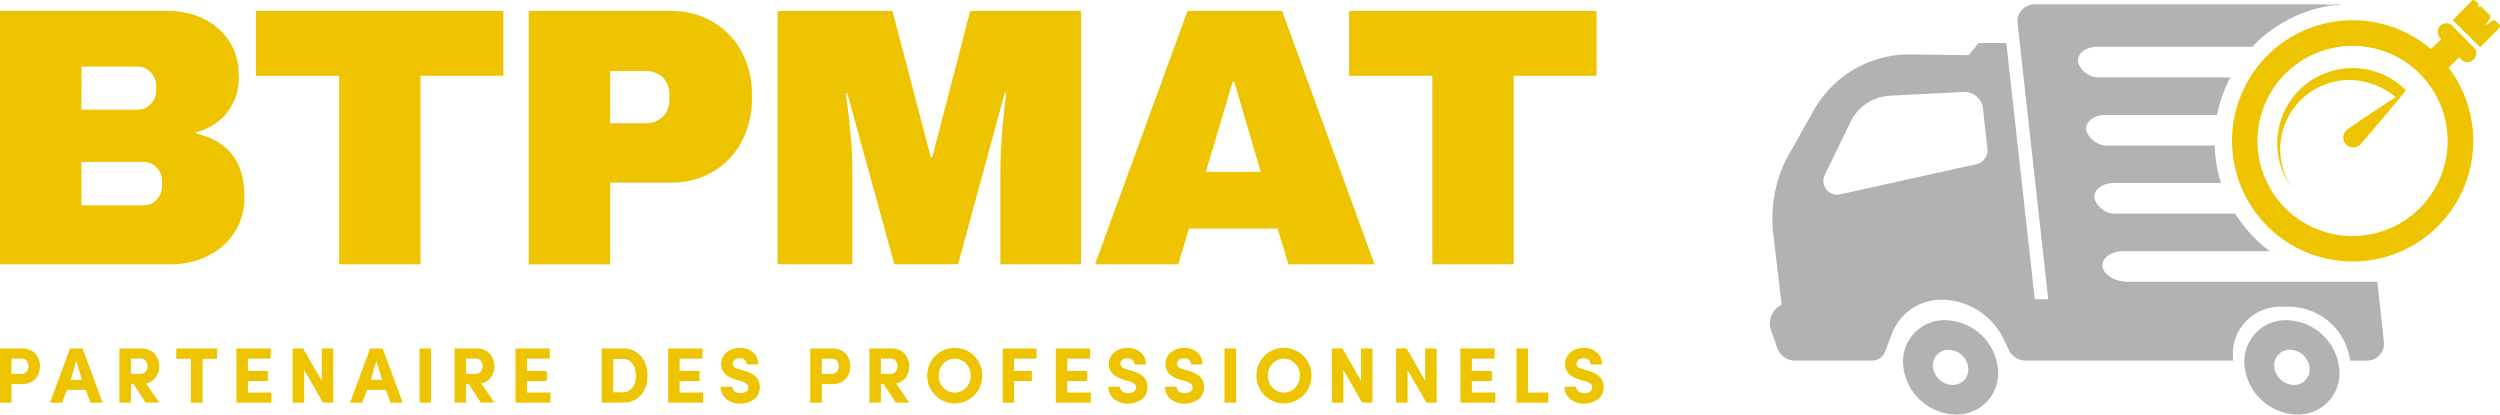 <svg xmlns="http://www.w3.org/2000/svg" width="182.856" height="30.32" viewBox="0 0 182.856 30.32">
  <g id="telechargement-logo" transform="translate(0 0)">
    <g id="Groupe_6502" data-name="Groupe 6502" transform="translate(0 0.803)">
      <g id="Groupe_6500" data-name="Groupe 6500">
        <path id="Tracé_2813" data-name="Tracé 2813" d="M207.873,642.371a4.617,4.617,0,0,1,1.858,1.63,4.185,4.185,0,0,1,.687,2.343,4.025,4.025,0,0,1-3.1,4.309v.107q3.528.809,3.528,4.632a4.677,4.677,0,0,1-.714,2.572,4.824,4.824,0,0,1-1.953,1.737,5.994,5.994,0,0,1-2.72.62h-12.5V641.792H205.3A5.727,5.727,0,0,1,207.873,642.371Zm-8.955,6.638h4.093a1.287,1.287,0,0,0,.983-.417,1.463,1.463,0,0,0,.391-1.037v-.269a1.4,1.4,0,0,0-.4-1.01,1.3,1.3,0,0,0-.969-.418h-4.093Zm0,7h4.524a1.287,1.287,0,0,0,.983-.418,1.46,1.46,0,0,0,.391-1.037v-.269a1.462,1.462,0,0,0-.391-1.037,1.29,1.29,0,0,0-.983-.417h-4.524Z" transform="translate(-192.966 -641.792)" fill="#eec400"/>
        <path id="Tracé_2814" data-name="Tracé 2814" d="M239.026,646.532v13.789h-5.952V646.532h-6.087v-4.74h18.1v4.74Z" transform="translate(-208.27 -641.792)" fill="#eec400"/>
        <path id="Tracé_2815" data-name="Tracé 2815" d="M276.726,642.587a5.577,5.577,0,0,1,2.1,2.181,6.411,6.411,0,0,1,.754,3.111v.35a6.486,6.486,0,0,1-.754,3.124,5.548,5.548,0,0,1-2.1,2.2,5.931,5.931,0,0,1-3.07.794h-4.443v5.979H263.26V641.792h10.4A5.932,5.932,0,0,1,276.726,642.587Zm-7.514,7.419h2.45a1.887,1.887,0,0,0,1.414-.485,1.811,1.811,0,0,0,.471-1.319v-.216a1.8,1.8,0,0,0-.471-1.333,1.923,1.923,0,0,0-1.414-.471h-2.45Z" transform="translate(-224.586 -641.792)" fill="#eec400"/>
        <path id="Tracé_2816" data-name="Tracé 2816" d="M312.644,660.321v-6.679q0-1.239.095-2.545t.2-2.195q.107-.889.135-1.131h-.108l-3.42,12.55h-4.659L301.441,647.8h-.108q.026.243.148,1.119t.229,2.181q.107,1.306.108,2.545v6.679h-5.467V641.792h8.4l2.8,10.692h.108l2.774-10.692h8.106v18.529Z" transform="translate(-239.472 -641.792)" fill="#eec400"/>
        <path id="Tracé_2817" data-name="Tracé 2817" d="M352.685,660.321l-.781-2.612h-6.49l-.781,2.612h-6.087l6.76-18.529h6.922l6.76,18.529Zm-6.033-6.76h4.012l-1.939-6.6h-.108Z" transform="translate(-258.452 -641.792)" fill="#eec400"/>
        <path id="Tracé_2818" data-name="Tracé 2818" d="M384.362,646.532v13.789h-5.952V646.532h-6.087v-4.74h18.1v4.74Z" transform="translate(-273.647 -641.792)" fill="#eec400"/>
      </g>
      <g id="Groupe_6501" data-name="Groupe 6501" transform="translate(0 24.639)">
        <path id="Tracé_2819" data-name="Tracé 2819" d="M192.966,690.624V686.66h1.622a1.443,1.443,0,0,1,.581.111,1.06,1.06,0,0,1,.41.3,1.329,1.329,0,0,1,.233.414,1.453,1.453,0,0,1,.078.478,1.488,1.488,0,0,1-.078.481,1.31,1.31,0,0,1-.233.413,1.085,1.085,0,0,1-.411.294,1.47,1.47,0,0,1-.582.109h-.78v1.366Zm.84-2.107h.743a.442.442,0,0,0,.366-.172.606.606,0,0,0,.135-.385.633.633,0,0,0-.128-.383.41.41,0,0,0-.35-.176h-.766Z" transform="translate(-192.966 -686.614)" fill="#eec400"/>
        <path id="Tracé_2820" data-name="Tracé 2820" d="M199.6,690.624l1.472-3.964h.915l1.467,3.964h-.888l-.348-.938h-1.371l-.351.938Zm1.523-1.669h.823l-.419-1.379Z" transform="translate(-195.949 -686.614)" fill="#eec400"/>
        <path id="Tracé_2821" data-name="Tracé 2821" d="M208.839,690.624V686.66h1.607a1.43,1.43,0,0,1,.577.111,1.074,1.074,0,0,1,.412.3,1.342,1.342,0,0,1,.237.414,1.427,1.427,0,0,1,.08.478,1.369,1.369,0,0,1-.247.8,1.128,1.128,0,0,1-.72.454l.961,1.4h-.989l-.887-1.368h-.191v1.368Zm.84-2.107h.715a.441.441,0,0,0,.366-.172.6.6,0,0,0,.135-.385.637.637,0,0,0-.128-.383.412.412,0,0,0-.35-.176h-.738Z" transform="translate(-200.106 -686.614)" fill="#eec400"/>
        <path id="Tracé_2822" data-name="Tracé 2822" d="M216.4,687.418v-.758h2.986v.758h-1.065v3.206h-.857v-3.206Z" transform="translate(-203.505 -686.614)" fill="#eec400"/>
        <path id="Tracé_2823" data-name="Tracé 2823" d="M224.4,690.624V686.66h2.509v.741h-1.669v.905h1.461v.731h-1.461v.846h1.719v.742Z" transform="translate(-207.108 -686.614)" fill="#eec400"/>
        <path id="Tracé_2824" data-name="Tracé 2824" d="M231.869,690.624V686.66h.77L234,689.031V686.66h.84v3.964h-.75l-1.379-2.4v2.4Z" transform="translate(-210.466 -686.614)" fill="#eec400"/>
        <path id="Tracé_2825" data-name="Tracé 2825" d="M239.5,690.624l1.472-3.964h.915l1.467,3.964h-.888l-.348-.938h-1.371l-.351.938Zm1.523-1.669h.823l-.419-1.379Z" transform="translate(-213.899 -686.614)" fill="#eec400"/>
        <path id="Tracé_2826" data-name="Tracé 2826" d="M248.742,690.624V686.66h.84v3.964Z" transform="translate(-218.056 -686.614)" fill="#eec400"/>
        <path id="Tracé_2827" data-name="Tracé 2827" d="M253.4,690.624V686.66h1.607a1.43,1.43,0,0,1,.577.111,1.073,1.073,0,0,1,.412.3,1.341,1.341,0,0,1,.237.414,1.426,1.426,0,0,1,.08.478,1.369,1.369,0,0,1-.247.8,1.128,1.128,0,0,1-.72.454l.961,1.4h-.989l-.887-1.368h-.191v1.368Zm.84-2.107h.715a.441.441,0,0,0,.366-.172.6.6,0,0,0,.135-.385.637.637,0,0,0-.128-.383.412.412,0,0,0-.35-.176h-.738Z" transform="translate(-220.152 -686.614)" fill="#eec400"/>
        <path id="Tracé_2828" data-name="Tracé 2828" d="M261.5,690.624V686.66h2.509v.741h-1.669v.905h1.461v.731h-1.461v.846h1.719v.742Z" transform="translate(-223.797 -686.614)" fill="#eec400"/>
        <path id="Tracé_2829" data-name="Tracé 2829" d="M272.959,690.624V686.66h1.554a1.745,1.745,0,0,1,.967.264,1.647,1.647,0,0,1,.617.712,2.4,2.4,0,0,1,.206,1.016,2.357,2.357,0,0,1-.206,1.007,1.638,1.638,0,0,1-.617.7,1.763,1.763,0,0,1-.967.261Zm.84-.759h.714a.837.837,0,0,0,.524-.169.979.979,0,0,0,.323-.439,1.691,1.691,0,0,0,.1-.6,1.737,1.737,0,0,0-.1-.613,1,1,0,0,0-.323-.447.824.824,0,0,0-.524-.174H273.8Z" transform="translate(-228.949 -686.614)" fill="#eec400"/>
        <path id="Tracé_2830" data-name="Tracé 2830" d="M281.792,690.624V686.66H284.3v.741h-1.669v.905h1.461v.731h-1.461v.846h1.719v.742Z" transform="translate(-232.923 -686.614)" fill="#eec400"/>
        <path id="Tracé_2831" data-name="Tracé 2831" d="M288.786,689.423h.846a.452.452,0,0,0,.165.334.631.631,0,0,0,.428.135.715.715,0,0,0,.419-.113.362.362,0,0,0,.163-.3.347.347,0,0,0-.1-.256.857.857,0,0,0-.382-.19l-.474-.14q-1.03-.316-1.03-1.136a1.055,1.055,0,0,1,.393-.848,1.467,1.467,0,0,1,.972-.329,1.4,1.4,0,0,1,.96.329,1.118,1.118,0,0,1,.375.885h-.835a.43.43,0,0,0-.134-.33.532.532,0,0,0-.378-.125.6.6,0,0,0-.368.111.339.339,0,0,0-.146.282q0,.282.431.4l.473.141q1.111.329,1.077,1.211a1.084,1.084,0,0,1-.127.517,1.039,1.039,0,0,1-.327.367,1.615,1.615,0,0,1-.451.212,1.805,1.805,0,0,1-.517.074,1.535,1.535,0,0,1-1.041-.344A1.115,1.115,0,0,1,288.786,689.423Z" transform="translate(-236.069 -686.577)" fill="#eec400"/>
        <path id="Tracé_2832" data-name="Tracé 2832" d="M300.69,690.624V686.66h1.622a1.443,1.443,0,0,1,.581.111,1.06,1.06,0,0,1,.41.3,1.318,1.318,0,0,1,.233.414,1.453,1.453,0,0,1,.078.478,1.488,1.488,0,0,1-.078.481,1.3,1.3,0,0,1-.233.413,1.085,1.085,0,0,1-.411.294,1.47,1.47,0,0,1-.582.109h-.78v1.366Zm.84-2.107h.743a.442.442,0,0,0,.366-.172.606.606,0,0,0,.135-.385.636.636,0,0,0-.128-.383.412.412,0,0,0-.351-.176h-.766Z" transform="translate(-241.424 -686.614)" fill="#eec400"/>
        <path id="Tracé_2833" data-name="Tracé 2833" d="M308.552,690.624V686.66h1.607a1.43,1.43,0,0,1,.577.111,1.076,1.076,0,0,1,.413.3,1.35,1.35,0,0,1,.237.414,1.412,1.412,0,0,1,.081.478,1.366,1.366,0,0,1-.248.8,1.128,1.128,0,0,1-.719.454l.961,1.4h-.989l-.887-1.368h-.191v1.368Zm.84-2.107h.715a.44.44,0,0,0,.366-.172.6.6,0,0,0,.135-.385.637.637,0,0,0-.128-.383.411.411,0,0,0-.35-.176h-.738Z" transform="translate(-244.96 -686.614)" fill="#eec400"/>
        <path id="Tracé_2834" data-name="Tracé 2834" d="M316.236,688.613a2.033,2.033,0,0,1,.267-1.024,1.987,1.987,0,0,1,.729-.739,2.024,2.024,0,0,1,2.03,0,1.986,1.986,0,0,1,.73.739,2.081,2.081,0,0,1,0,2.041,2,2,0,0,1-1.747,1.012,1.959,1.959,0,0,1-.785-.162,2.015,2.015,0,0,1-.64-.434,2.043,2.043,0,0,1-.426-.649A2.015,2.015,0,0,1,316.236,688.613Zm.84,0a1.231,1.231,0,0,0,.34.875,1.134,1.134,0,0,0,1.661,0,1.3,1.3,0,0,0,0-1.755,1.129,1.129,0,0,0-1.66,0A1.241,1.241,0,0,0,317.076,688.613Z" transform="translate(-248.417 -686.577)" fill="#eec400"/>
        <path id="Tracé_2835" data-name="Tracé 2835" d="M326.263,690.624V686.66h2.481v.741H327.1v.905h1.3v.731h-1.3v1.587Z" transform="translate(-252.927 -686.614)" fill="#eec400"/>
        <path id="Tracé_2836" data-name="Tracé 2836" d="M333.329,690.624V686.66h2.509v.741h-1.669v.905h1.461v.731h-1.461v.846h1.719v.742Z" transform="translate(-256.106 -686.614)" fill="#eec400"/>
        <path id="Tracé_2837" data-name="Tracé 2837" d="M340.323,689.423h.846a.452.452,0,0,0,.165.334.631.631,0,0,0,.428.135.715.715,0,0,0,.419-.113.361.361,0,0,0,.163-.3.347.347,0,0,0-.1-.256.857.857,0,0,0-.382-.19l-.473-.14q-1.03-.316-1.03-1.136a1.054,1.054,0,0,1,.393-.848,1.467,1.467,0,0,1,.972-.329,1.406,1.406,0,0,1,.961.329,1.119,1.119,0,0,1,.375.885h-.835a.43.43,0,0,0-.134-.33.532.532,0,0,0-.378-.125.592.592,0,0,0-.368.111.338.338,0,0,0-.146.282q0,.282.431.4l.473.141q1.111.329,1.077,1.211a1.083,1.083,0,0,1-.127.517,1.039,1.039,0,0,1-.327.367,1.615,1.615,0,0,1-.451.212,1.805,1.805,0,0,1-.517.074,1.535,1.535,0,0,1-1.041-.344A1.115,1.115,0,0,1,340.323,689.423Z" transform="translate(-259.252 -686.577)" fill="#eec400"/>
        <path id="Tracé_2838" data-name="Tracé 2838" d="M347.848,689.423h.846a.452.452,0,0,0,.164.334.631.631,0,0,0,.428.135.715.715,0,0,0,.419-.113.362.362,0,0,0,.163-.3.347.347,0,0,0-.1-.256.857.857,0,0,0-.382-.19l-.473-.14q-1.031-.316-1.03-1.136a1.055,1.055,0,0,1,.393-.848,1.467,1.467,0,0,1,.972-.329,1.4,1.4,0,0,1,.96.329,1.118,1.118,0,0,1,.375.885h-.835a.43.43,0,0,0-.134-.33.532.532,0,0,0-.378-.125.6.6,0,0,0-.368.111.339.339,0,0,0-.146.282q0,.282.431.4l.473.141q1.111.329,1.077,1.211a1.083,1.083,0,0,1-.127.517,1.039,1.039,0,0,1-.327.367,1.615,1.615,0,0,1-.451.212,1.805,1.805,0,0,1-.517.074,1.535,1.535,0,0,1-1.041-.344A1.115,1.115,0,0,1,347.848,689.423Z" transform="translate(-262.637 -686.577)" fill="#eec400"/>
        <path id="Tracé_2839" data-name="Tracé 2839" d="M355.761,690.624V686.66h.84v3.964Z" transform="translate(-266.196 -686.614)" fill="#eec400"/>
        <path id="Tracé_2840" data-name="Tracé 2840" d="M360,688.613a2.033,2.033,0,0,1,.267-1.024,1.987,1.987,0,0,1,.729-.739,2.023,2.023,0,0,1,2.03,0,1.983,1.983,0,0,1,.731.739,2.085,2.085,0,0,1,0,2.041,1.984,1.984,0,0,1-.731.739,2.011,2.011,0,0,1-1.8.111,2.011,2.011,0,0,1-.641-.434,2.033,2.033,0,0,1-.425-.649A2.005,2.005,0,0,1,360,688.613Zm.84,0a1.231,1.231,0,0,0,.34.875,1.135,1.135,0,0,0,1.662,0,1.3,1.3,0,0,0,0-1.755,1.13,1.13,0,0,0-1.661,0A1.241,1.241,0,0,0,360.842,688.613Z" transform="translate(-268.104 -686.577)" fill="#eec400"/>
        <path id="Tracé_2841" data-name="Tracé 2841" d="M370.03,690.624V686.66h.77l1.359,2.371V686.66H373v3.964h-.75l-1.379-2.4v2.4Z" transform="translate(-272.615 -686.614)" fill="#eec400"/>
        <path id="Tracé_2842" data-name="Tracé 2842" d="M378.571,690.624V686.66h.77l1.359,2.371V686.66h.84v3.964h-.751l-1.379-2.4v2.4Z" transform="translate(-276.457 -686.614)" fill="#eec400"/>
        <path id="Tracé_2843" data-name="Tracé 2843" d="M387.112,690.624V686.66h2.509v.741h-1.669v.905h1.461v.731h-1.461v.846h1.719v.742Z" transform="translate(-280.299 -686.614)" fill="#eec400"/>
        <path id="Tracé_2844" data-name="Tracé 2844" d="M394.576,690.624V686.66h.84v3.222h1.489v.742Z" transform="translate(-283.656 -686.614)" fill="#eec400"/>
        <path id="Tracé_2845" data-name="Tracé 2845" d="M400.973,689.423h.846a.452.452,0,0,0,.164.334.631.631,0,0,0,.428.135.715.715,0,0,0,.419-.113.362.362,0,0,0,.163-.3.347.347,0,0,0-.1-.256.857.857,0,0,0-.382-.19l-.473-.14q-1.031-.316-1.03-1.136a1.055,1.055,0,0,1,.393-.848,1.467,1.467,0,0,1,.972-.329,1.4,1.4,0,0,1,.96.329,1.118,1.118,0,0,1,.375.885h-.835a.43.43,0,0,0-.134-.33.532.532,0,0,0-.378-.125.6.6,0,0,0-.368.111.339.339,0,0,0-.146.282q0,.282.431.4l.473.141q1.111.329,1.077,1.211a1.083,1.083,0,0,1-.127.517,1.039,1.039,0,0,1-.327.367,1.615,1.615,0,0,1-.451.212,1.805,1.805,0,0,1-.517.074,1.535,1.535,0,0,1-1.041-.344A1.115,1.115,0,0,1,400.973,689.423Z" transform="translate(-286.534 -686.577)" fill="#eec400"/>
      </g>
    </g>
    <g id="Groupe_6508" data-name="Groupe 6508" transform="translate(129.466)">
      <g id="Groupe_6505" data-name="Groupe 6505" transform="translate(0 0.292)">
        <g id="Groupe_6504" data-name="Groupe 6504" transform="translate(9.734 1.18)">
          <path id="Tracé_2846" data-name="Tracé 2846" d="M452.906,686.349a3.957,3.957,0,0,0-3.835-3.451A3.029,3.029,0,0,0,446,686.349a3.957,3.957,0,0,0,3.835,3.451A3.028,3.028,0,0,0,452.906,686.349Zm-3.309,1.285a1.473,1.473,0,0,1-1.428-1.285,1.128,1.128,0,0,1,1.142-1.285,1.474,1.474,0,0,1,1.429,1.285A1.128,1.128,0,0,1,449.6,687.634Z" transform="translate(-445.981 -660.952)" fill="#b2b2b2"/>
          <g id="Groupe_6503" data-name="Groupe 6503" transform="translate(24.033)">
            <path id="Tracé_2847" data-name="Tracé 2847" d="M495.72,654.888a5.475,5.475,0,0,0,1.141,3.352A5.066,5.066,0,0,1,501,650.254a5.424,5.424,0,0,1,3.38,1.255c-1.187.776-3.385,2.221-3.6,2.424a.723.723,0,1,0,.982,1.062c.3-.278,3.373-3.974,3.373-3.974l-.2.128a1.308,1.308,0,0,1,.2-.128,5.5,5.5,0,0,0-9.413,3.868Z" transform="translate(-492.388 -645.877)" fill="#eec400"/>
            <path id="Tracé_2848" data-name="Tracé 2848" d="M506.456,645.892a.63.63,0,1,0,.9-.882l-1.56-1.594a.63.63,0,0,0-.9.881l.091.092-.753.737a8.823,8.823,0,1,0,1.29,1.363l.775-.759ZM498.5,658.8a6.954,6.954,0,1,1,6.954-6.954A6.954,6.954,0,0,1,498.5,658.8Z" transform="translate(-489.663 -643.008)" fill="#eec400"/>
          </g>
          <path id="Tracé_2849" data-name="Tracé 2849" d="M498.28,686.349a3.957,3.957,0,0,0-3.835-3.451,3.029,3.029,0,0,0-3.068,3.451,3.957,3.957,0,0,0,3.836,3.451A3.028,3.028,0,0,0,498.28,686.349Zm-3.309,1.285a1.474,1.474,0,0,1-1.428-1.285,1.128,1.128,0,0,1,1.143-1.285,1.474,1.474,0,0,1,1.428,1.285A1.128,1.128,0,0,1,494.971,687.634Z" transform="translate(-466.391 -660.952)" fill="#b2b2b2"/>
        </g>
        <path id="Tracé_2850" data-name="Tracé 2850" d="M472.707,661.177H454.449c-.933,0-1.763-.5-1.842-1.118h0c-.08-.615.618-1.118,1.551-1.118h10.678a10.076,10.076,0,0,1-2.523-2.746h-8.606a1.621,1.621,0,0,1-1.7-1.118c-.074-.615.571-1.119,1.432-1.119h7.832a10.011,10.011,0,0,1-.461-2.746h-7.7a1.62,1.62,0,0,1-1.7-1.118c-.074-.615.57-1.118,1.432-1.118h8.14a9.971,9.971,0,0,1,.973-2.746h-9.444a1.621,1.621,0,0,1-1.7-1.119c-.074-.616.57-1.119,1.432-1.119h11.321A10.009,10.009,0,0,1,470,640.9l.031-.014c.213-.083-1.174.087-.99.032l-.005-.032H447.657a1.246,1.246,0,0,0-1.262,1.42l2.239,20.151h-.986l-2.082-18.738h-2.022l-.727.883-4.065-.048a8.035,8.035,0,0,0-7.233,4.023l-2.044,3.631a9.818,9.818,0,0,0-.938,5.612l.6,5.038a1.546,1.546,0,0,0-.745,1.981l.436,1.208a1.364,1.364,0,0,0,1.253.9h5.629a1.039,1.039,0,0,0,1-.671l.5-1.317a3.864,3.864,0,0,1,3.693-2.465,5.079,5.079,0,0,1,4.479,2.9l.368.771a1.362,1.362,0,0,0,1.2.78h15.214a4.248,4.248,0,0,1-.024-.438,3.446,3.446,0,0,1,3.53-3.5h.657a4.521,4.521,0,0,1,4.382,3.942h1.21a1.246,1.246,0,0,0,1.262-1.42Zm-29.345-8.591-9.992,2.207a1,1,0,0,1-1.115-1.341l1.92-3.973a3.423,3.423,0,0,1,2.965-1.913l5.32-.27a1.377,1.377,0,0,1,1.4,1.2l.322,2.912A1.051,1.051,0,0,1,443.362,652.586Z" transform="translate(-428.287 -640.863)" fill="#b2b2b2"/>
      </g>
      <g id="Groupe_6507" data-name="Groupe 6507" transform="translate(48.13)">
        <g id="Groupe_6506" data-name="Groupe 6506">
          <path id="Tracé_2851" data-name="Tracé 2851" d="M522.443,642.374a.178.178,0,0,0,0-.251l-.268-.265a.178.178,0,0,0-.226-.02l-.559.385.376-.567a.178.178,0,0,0-.024-.225l-.582-.575a.178.178,0,0,0-.2-.034l-.1.049.047-.107a.178.178,0,0,0-.038-.2l-.183-.181a.178.178,0,0,0-.251,0l-1.4,1.419,2.012,1.99Z" transform="translate(-517.235 -640.332)" fill="#eec400"/>
          <path id="Tracé_2852" data-name="Tracé 2852" d="M517.3,643.488l-.406.411a.177.177,0,0,0,0,.251l.39.386a.347.347,0,0,1-.056.538,10.185,10.185,0,0,0-1.275.874.642.642,0,1,0,.913.9,10.185,10.185,0,0,0,.86-1.285.347.347,0,0,1,.537-.062l.39.386a.178.178,0,0,0,.251,0l.407-.411Zm-.7,3.078a.251.251,0,1,1,0-.355A.251.251,0,0,1,516.6,646.566Z" transform="translate(-515.769 -641.752)" fill="#eec400"/>
        </g>
      </g>
    </g>
  </g>
</svg>
